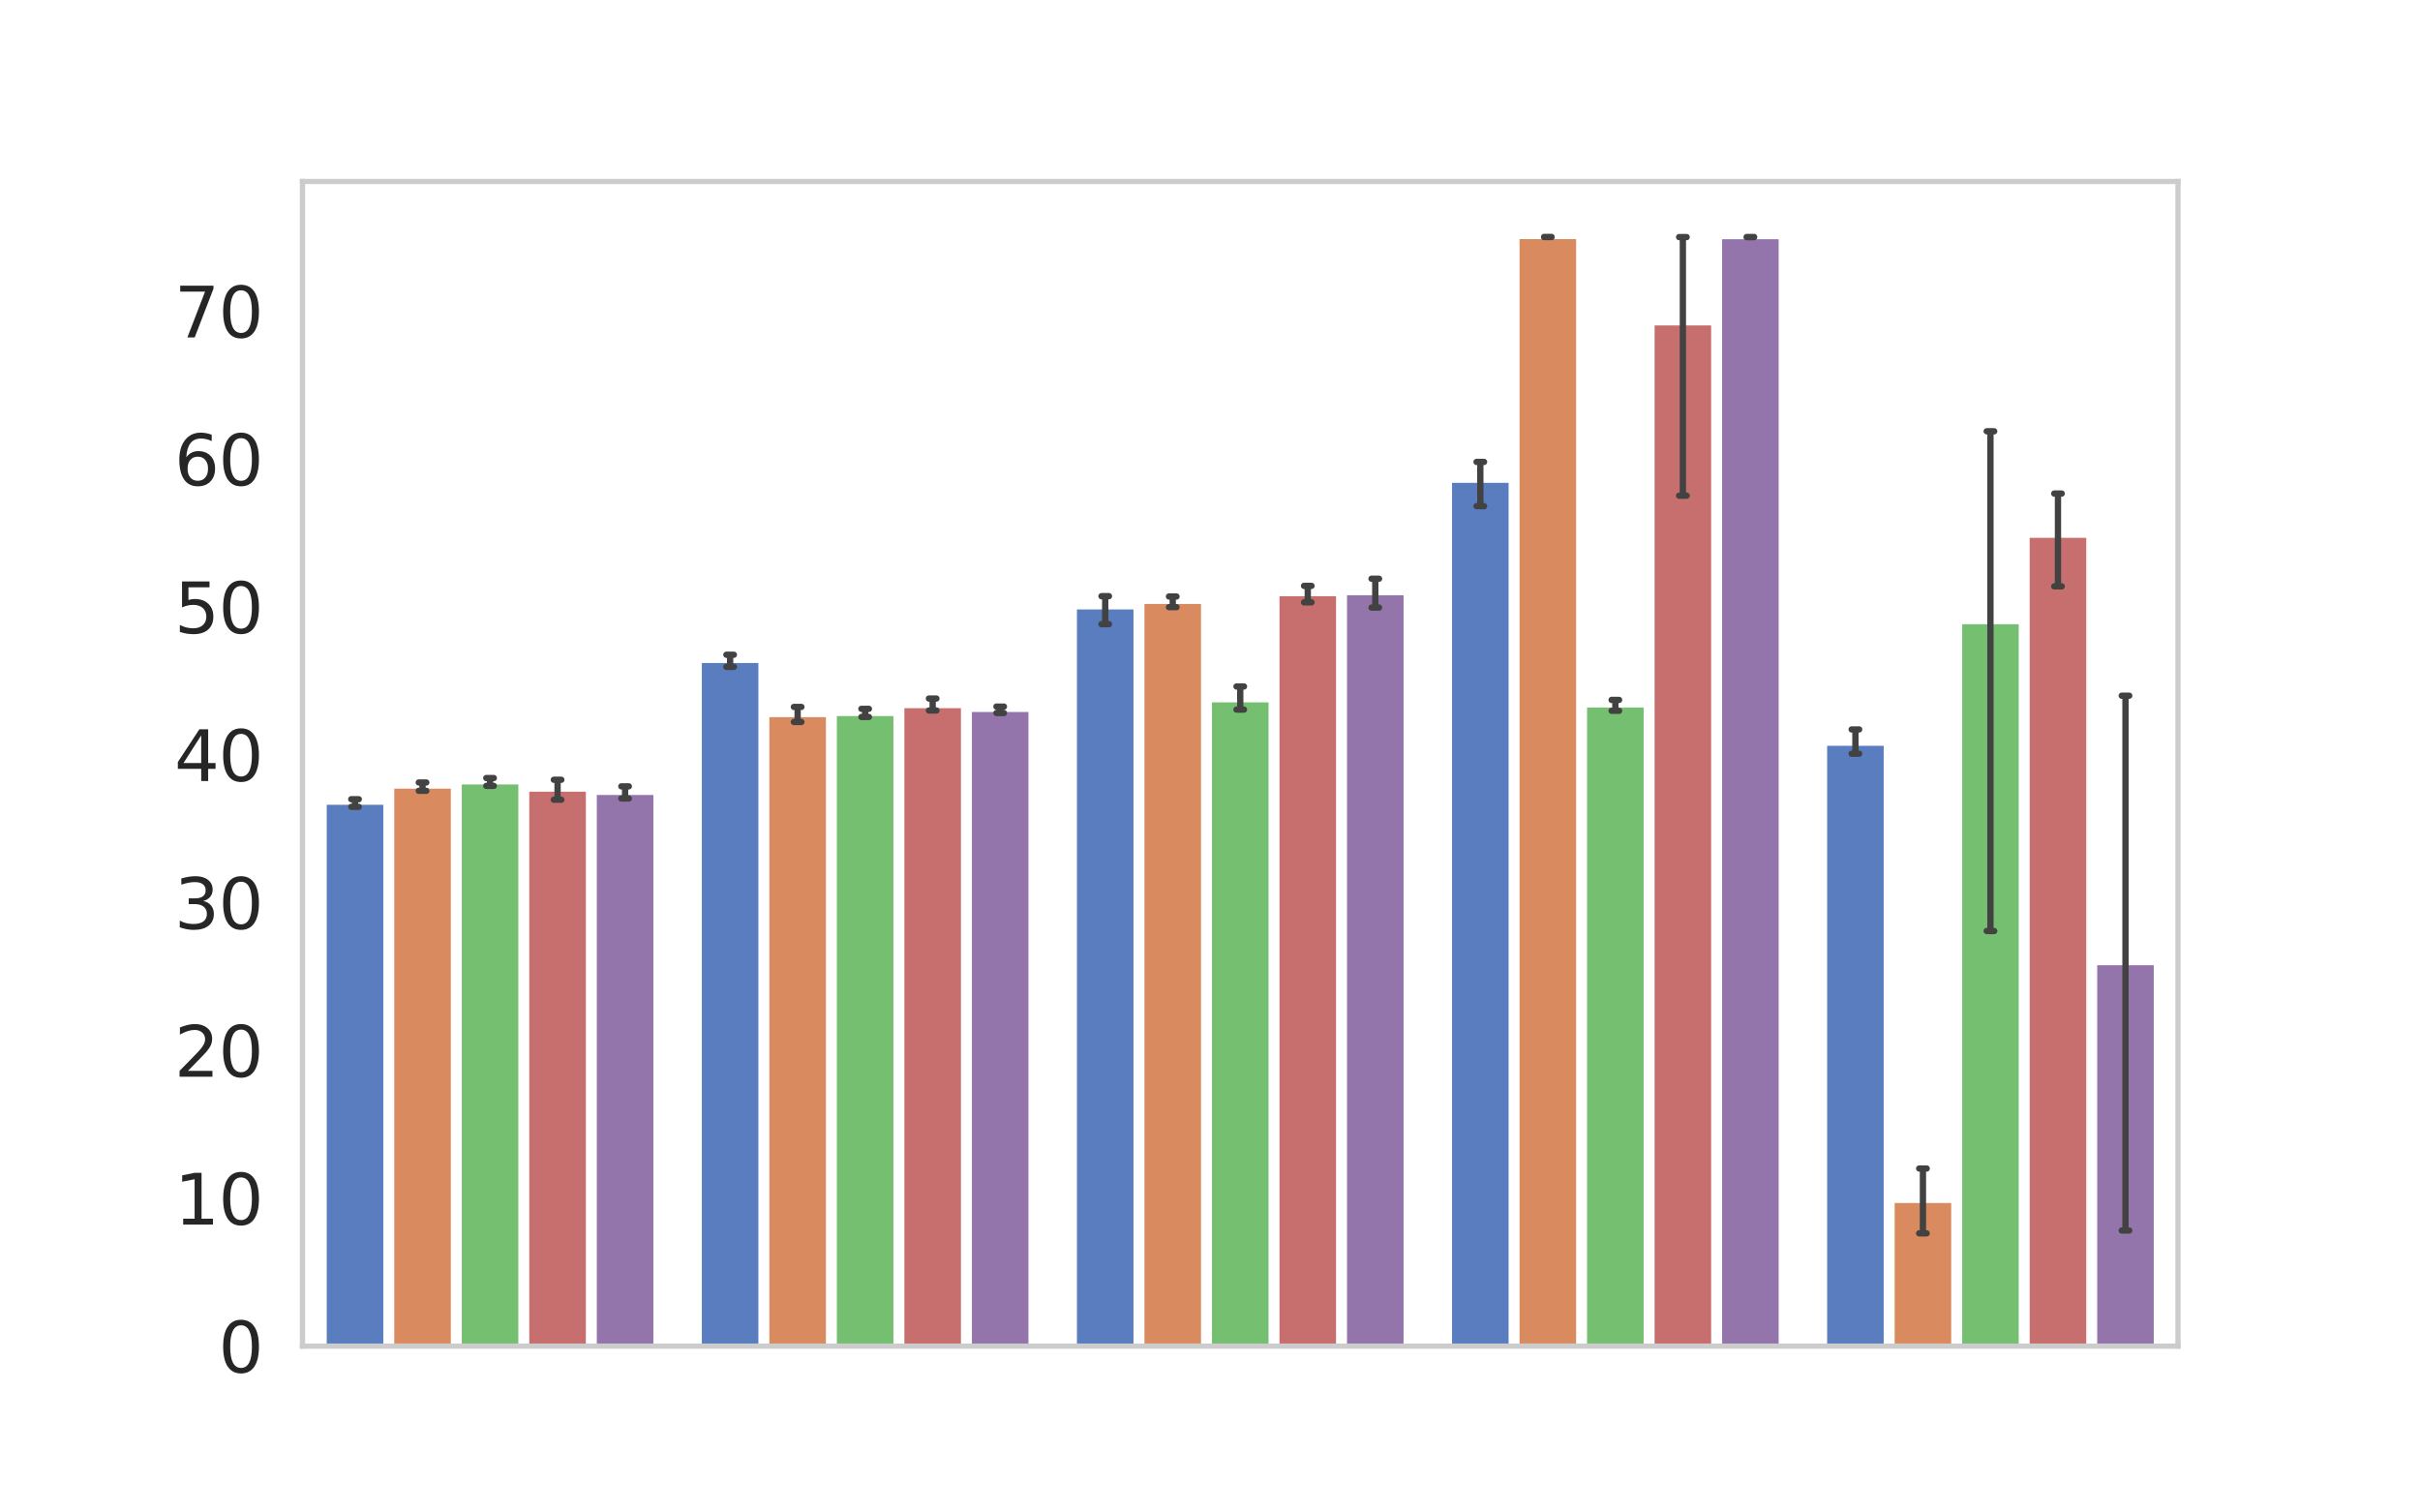 <?xml version="1.0" encoding="utf-8" standalone="no"?>
<!DOCTYPE svg PUBLIC "-//W3C//DTD SVG 1.1//EN"
  "http://www.w3.org/Graphics/SVG/1.1/DTD/svg11.dtd">
<svg xmlns:xlink="http://www.w3.org/1999/xlink" width="576pt" height="360pt" viewBox="0 0 576 360" xmlns="http://www.w3.org/2000/svg" version="1.1">
 <defs>
  <style type="text/css">*{stroke-linejoin: round; stroke-linecap: butt}</style>
 </defs>
 <g id="figure_1">
  <g id="patch_1">
   <path d="M 0 360 
L 576 360 
L 576 0 
L 0 0 
z
" style="fill: #ffffff"/>
  </g>
  <g id="axes_1">
   <g id="patch_2">
    <path d="M 72 320.4 
L 518.4 320.4 
L 518.4 43.2 
L 72 43.2 
z
" style="fill: #ffffff"/>
   </g>
   <g id="matplotlib.axis_1"/>
   <g id="matplotlib.axis_2">
    <g id="ytick_1">
     <g id="text_1">
      <!-- 0 -->
      <g style="fill: #262626" transform="translate(52.002 326.669) scale(0.165 -0.165)">
       <defs>
        <path id="DejaVuSans-30" d="M 2034 4250 
Q 1547 4250 1301 3770 
Q 1056 3291 1056 2328 
Q 1056 1369 1301 889 
Q 1547 409 2034 409 
Q 2525 409 2770 889 
Q 3016 1369 3016 2328 
Q 3016 3291 2770 3770 
Q 2525 4250 2034 4250 
z
M 2034 4750 
Q 2819 4750 3233 4129 
Q 3647 3509 3647 2328 
Q 3647 1150 3233 529 
Q 2819 -91 2034 -91 
Q 1250 -91 836 529 
Q 422 1150 422 2328 
Q 422 3509 836 4129 
Q 1250 4750 2034 4750 
z
" transform="scale(0.016)"/>
       </defs>
       <use xlink:href="#DejaVuSans-30"/>
      </g>
     </g>
    </g>
    <g id="ytick_2">
     <g id="text_2">
      <!-- 10 -->
      <g style="fill: #262626" transform="translate(41.504 291.477) scale(0.165 -0.165)">
       <defs>
        <path id="DejaVuSans-31" d="M 794 531 
L 1825 531 
L 1825 4091 
L 703 3866 
L 703 4441 
L 1819 4666 
L 2450 4666 
L 2450 531 
L 3481 531 
L 3481 0 
L 794 0 
L 794 531 
z
" transform="scale(0.016)"/>
       </defs>
       <use xlink:href="#DejaVuSans-31"/>
       <use xlink:href="#DejaVuSans-30" x="63.623"/>
      </g>
     </g>
    </g>
    <g id="ytick_3">
     <g id="text_3">
      <!-- 20 -->
      <g style="fill: #262626" transform="translate(41.504 256.284) scale(0.165 -0.165)">
       <defs>
        <path id="DejaVuSans-32" d="M 1228 531 
L 3431 531 
L 3431 0 
L 469 0 
L 469 531 
Q 828 903 1448 1529 
Q 2069 2156 2228 2338 
Q 2531 2678 2651 2914 
Q 2772 3150 2772 3378 
Q 2772 3750 2511 3984 
Q 2250 4219 1831 4219 
Q 1534 4219 1204 4116 
Q 875 4013 500 3803 
L 500 4441 
Q 881 4594 1212 4672 
Q 1544 4750 1819 4750 
Q 2544 4750 2975 4387 
Q 3406 4025 3406 3419 
Q 3406 3131 3298 2873 
Q 3191 2616 2906 2266 
Q 2828 2175 2409 1742 
Q 1991 1309 1228 531 
z
" transform="scale(0.016)"/>
       </defs>
       <use xlink:href="#DejaVuSans-32"/>
       <use xlink:href="#DejaVuSans-30" x="63.623"/>
      </g>
     </g>
    </g>
    <g id="ytick_4">
     <g id="text_4">
      <!-- 30 -->
      <g style="fill: #262626" transform="translate(41.504 221.092) scale(0.165 -0.165)">
       <defs>
        <path id="DejaVuSans-33" d="M 2597 2516 
Q 3050 2419 3304 2112 
Q 3559 1806 3559 1356 
Q 3559 666 3084 287 
Q 2609 -91 1734 -91 
Q 1441 -91 1130 -33 
Q 819 25 488 141 
L 488 750 
Q 750 597 1062 519 
Q 1375 441 1716 441 
Q 2309 441 2620 675 
Q 2931 909 2931 1356 
Q 2931 1769 2642 2001 
Q 2353 2234 1838 2234 
L 1294 2234 
L 1294 2753 
L 1863 2753 
Q 2328 2753 2575 2939 
Q 2822 3125 2822 3475 
Q 2822 3834 2567 4026 
Q 2313 4219 1838 4219 
Q 1578 4219 1281 4162 
Q 984 4106 628 3988 
L 628 4550 
Q 988 4650 1302 4700 
Q 1616 4750 1894 4750 
Q 2613 4750 3031 4423 
Q 3450 4097 3450 3541 
Q 3450 3153 3228 2886 
Q 3006 2619 2597 2516 
z
" transform="scale(0.016)"/>
       </defs>
       <use xlink:href="#DejaVuSans-33"/>
       <use xlink:href="#DejaVuSans-30" x="63.623"/>
      </g>
     </g>
    </g>
    <g id="ytick_5">
     <g id="text_5">
      <!-- 40 -->
      <g style="fill: #262626" transform="translate(41.504 185.9) scale(0.165 -0.165)">
       <defs>
        <path id="DejaVuSans-34" d="M 2419 4116 
L 825 1625 
L 2419 1625 
L 2419 4116 
z
M 2253 4666 
L 3047 4666 
L 3047 1625 
L 3713 1625 
L 3713 1100 
L 3047 1100 
L 3047 0 
L 2419 0 
L 2419 1100 
L 313 1100 
L 313 1709 
L 2253 4666 
z
" transform="scale(0.016)"/>
       </defs>
       <use xlink:href="#DejaVuSans-34"/>
       <use xlink:href="#DejaVuSans-30" x="63.623"/>
      </g>
     </g>
    </g>
    <g id="ytick_6">
     <g id="text_6">
      <!-- 50 -->
      <g style="fill: #262626" transform="translate(41.504 150.708) scale(0.165 -0.165)">
       <defs>
        <path id="DejaVuSans-35" d="M 691 4666 
L 3169 4666 
L 3169 4134 
L 1269 4134 
L 1269 2991 
Q 1406 3038 1543 3061 
Q 1681 3084 1819 3084 
Q 2600 3084 3056 2656 
Q 3513 2228 3513 1497 
Q 3513 744 3044 326 
Q 2575 -91 1722 -91 
Q 1428 -91 1123 -41 
Q 819 9 494 109 
L 494 744 
Q 775 591 1075 516 
Q 1375 441 1709 441 
Q 2250 441 2565 725 
Q 2881 1009 2881 1497 
Q 2881 1984 2565 2268 
Q 2250 2553 1709 2553 
Q 1456 2553 1204 2497 
Q 953 2441 691 2322 
L 691 4666 
z
" transform="scale(0.016)"/>
       </defs>
       <use xlink:href="#DejaVuSans-35"/>
       <use xlink:href="#DejaVuSans-30" x="63.623"/>
      </g>
     </g>
    </g>
    <g id="ytick_7">
     <g id="text_7">
      <!-- 60 -->
      <g style="fill: #262626" transform="translate(41.504 115.516) scale(0.165 -0.165)">
       <defs>
        <path id="DejaVuSans-36" d="M 2113 2584 
Q 1688 2584 1439 2293 
Q 1191 2003 1191 1497 
Q 1191 994 1439 701 
Q 1688 409 2113 409 
Q 2538 409 2786 701 
Q 3034 994 3034 1497 
Q 3034 2003 2786 2293 
Q 2538 2584 2113 2584 
z
M 3366 4563 
L 3366 3988 
Q 3128 4100 2886 4159 
Q 2644 4219 2406 4219 
Q 1781 4219 1451 3797 
Q 1122 3375 1075 2522 
Q 1259 2794 1537 2939 
Q 1816 3084 2150 3084 
Q 2853 3084 3261 2657 
Q 3669 2231 3669 1497 
Q 3669 778 3244 343 
Q 2819 -91 2113 -91 
Q 1303 -91 875 529 
Q 447 1150 447 2328 
Q 447 3434 972 4092 
Q 1497 4750 2381 4750 
Q 2619 4750 2861 4703 
Q 3103 4656 3366 4563 
z
" transform="scale(0.016)"/>
       </defs>
       <use xlink:href="#DejaVuSans-36"/>
       <use xlink:href="#DejaVuSans-30" x="63.623"/>
      </g>
     </g>
    </g>
    <g id="ytick_8">
     <g id="text_8">
      <!-- 70 -->
      <g style="fill: #262626" transform="translate(41.504 80.324) scale(0.165 -0.165)">
       <defs>
        <path id="DejaVuSans-37" d="M 525 4666 
L 3525 4666 
L 3525 4397 
L 1831 0 
L 1172 0 
L 2766 4134 
L 525 4134 
L 525 4666 
z
" transform="scale(0.016)"/>
       </defs>
       <use xlink:href="#DejaVuSans-37"/>
       <use xlink:href="#DejaVuSans-30" x="63.623"/>
      </g>
     </g>
    </g>
   </g>
   <g id="patch_3">
    <path d="M 77.268 320.4 
L 91.731 320.4 
L 91.731 191.047 
L 77.268 191.047 
z
" clip-path="url(#p758f341fbf)" style="fill: #597dbf; stroke: #ffffff; stroke-linejoin: miter"/>
   </g>
   <g id="patch_4">
    <path d="M 166.548 320.4 
L 181.011 320.4 
L 181.011 157.314 
L 166.548 157.314 
z
" clip-path="url(#p758f341fbf)" style="fill: #597dbf; stroke: #ffffff; stroke-linejoin: miter"/>
   </g>
   <g id="patch_5">
    <path d="M 255.828 320.4 
L 270.291 320.4 
L 270.291 144.554 
L 255.828 144.554 
z
" clip-path="url(#p758f341fbf)" style="fill: #597dbf; stroke: #ffffff; stroke-linejoin: miter"/>
   </g>
   <g id="patch_6">
    <path d="M 345.108 320.4 
L 359.571 320.4 
L 359.571 114.43 
L 345.108 114.43 
z
" clip-path="url(#p758f341fbf)" style="fill: #597dbf; stroke: #ffffff; stroke-linejoin: miter"/>
   </g>
   <g id="patch_7">
    <path d="M 434.388 320.4 
L 448.851 320.4 
L 448.851 177.008 
L 434.388 177.008 
z
" clip-path="url(#p758f341fbf)" style="fill: #597dbf; stroke: #ffffff; stroke-linejoin: miter"/>
   </g>
   <g id="patch_8">
    <path d="M 93.338 320.4 
L 107.801 320.4 
L 107.801 187.22 
L 93.338 187.22 
z
" clip-path="url(#p758f341fbf)" style="fill: #d98b5f; stroke: #ffffff; stroke-linejoin: miter"/>
   </g>
   <g id="patch_9">
    <path d="M 182.618 320.4 
L 197.081 320.4 
L 197.081 170.191 
L 182.618 170.191 
z
" clip-path="url(#p758f341fbf)" style="fill: #d98b5f; stroke: #ffffff; stroke-linejoin: miter"/>
   </g>
   <g id="patch_10">
    <path d="M 271.898 320.4 
L 286.361 320.4 
L 286.361 143.247 
L 271.898 143.247 
z
" clip-path="url(#p758f341fbf)" style="fill: #d98b5f; stroke: #ffffff; stroke-linejoin: miter"/>
   </g>
   <g id="patch_11">
    <path d="M 361.178 320.4 
L 375.641 320.4 
L 375.641 56.41 
L 361.178 56.41 
z
" clip-path="url(#p758f341fbf)" style="fill: #d98b5f; stroke: #ffffff; stroke-linejoin: miter"/>
   </g>
   <g id="patch_12">
    <path d="M 450.458 320.4 
L 464.921 320.4 
L 464.921 285.844 
L 450.458 285.844 
z
" clip-path="url(#p758f341fbf)" style="fill: #d98b5f; stroke: #ffffff; stroke-linejoin: miter"/>
   </g>
   <g id="patch_13">
    <path d="M 109.408 320.4 
L 123.872 320.4 
L 123.872 186.214 
L 109.408 186.214 
z
" clip-path="url(#p758f341fbf)" style="fill: #75bf71; stroke: #ffffff; stroke-linejoin: miter"/>
   </g>
   <g id="patch_14">
    <path d="M 198.688 320.4 
L 213.152 320.4 
L 213.152 169.93 
L 198.688 169.93 
z
" clip-path="url(#p758f341fbf)" style="fill: #75bf71; stroke: #ffffff; stroke-linejoin: miter"/>
   </g>
   <g id="patch_15">
    <path d="M 287.968 320.4 
L 302.432 320.4 
L 302.432 166.675 
L 287.968 166.675 
z
" clip-path="url(#p758f341fbf)" style="fill: #75bf71; stroke: #ffffff; stroke-linejoin: miter"/>
   </g>
   <g id="patch_16">
    <path d="M 377.248 320.4 
L 391.712 320.4 
L 391.712 167.914 
L 377.248 167.914 
z
" clip-path="url(#p758f341fbf)" style="fill: #75bf71; stroke: #ffffff; stroke-linejoin: miter"/>
   </g>
   <g id="patch_17">
    <path d="M 466.528 320.4 
L 480.992 320.4 
L 480.992 148.082 
L 466.528 148.082 
z
" clip-path="url(#p758f341fbf)" style="fill: #75bf71; stroke: #ffffff; stroke-linejoin: miter"/>
   </g>
   <g id="patch_18">
    <path d="M 125.479 320.4 
L 139.942 320.4 
L 139.942 187.935 
L 125.479 187.935 
z
" clip-path="url(#p758f341fbf)" style="fill: #c76e6e; stroke: #ffffff; stroke-linejoin: miter"/>
   </g>
   <g id="patch_19">
    <path d="M 214.759 320.4 
L 229.222 320.4 
L 229.222 168.057 
L 214.759 168.057 
z
" clip-path="url(#p758f341fbf)" style="fill: #c76e6e; stroke: #ffffff; stroke-linejoin: miter"/>
   </g>
   <g id="patch_20">
    <path d="M 304.039 320.4 
L 318.502 320.4 
L 318.502 141.412 
L 304.039 141.412 
z
" clip-path="url(#p758f341fbf)" style="fill: #c76e6e; stroke: #ffffff; stroke-linejoin: miter"/>
   </g>
   <g id="patch_21">
    <path d="M 393.319 320.4 
L 407.782 320.4 
L 407.782 76.955 
L 393.319 76.955 
z
" clip-path="url(#p758f341fbf)" style="fill: #c76e6e; stroke: #ffffff; stroke-linejoin: miter"/>
   </g>
   <g id="patch_22">
    <path d="M 482.599 320.4 
L 497.062 320.4 
L 497.062 127.515 
L 482.599 127.515 
z
" clip-path="url(#p758f341fbf)" style="fill: #c76e6e; stroke: #ffffff; stroke-linejoin: miter"/>
   </g>
   <g id="patch_23">
    <path d="M 141.549 320.4 
L 156.012 320.4 
L 156.012 188.72 
L 141.549 188.72 
z
" clip-path="url(#p758f341fbf)" style="fill: #9475ab; stroke: #ffffff; stroke-linejoin: miter"/>
   </g>
   <g id="patch_24">
    <path d="M 230.829 320.4 
L 245.292 320.4 
L 245.292 168.962 
L 230.829 168.962 
z
" clip-path="url(#p758f341fbf)" style="fill: #9475ab; stroke: #ffffff; stroke-linejoin: miter"/>
   </g>
   <g id="patch_25">
    <path d="M 320.109 320.4 
L 334.572 320.4 
L 334.572 141.184 
L 320.109 141.184 
z
" clip-path="url(#p758f341fbf)" style="fill: #9475ab; stroke: #ffffff; stroke-linejoin: miter"/>
   </g>
   <g id="patch_26">
    <path d="M 409.389 320.4 
L 423.852 320.4 
L 423.852 56.432 
L 409.389 56.432 
z
" clip-path="url(#p758f341fbf)" style="fill: #9475ab; stroke: #ffffff; stroke-linejoin: miter"/>
   </g>
   <g id="patch_27">
    <path d="M 498.669 320.4 
L 513.132 320.4 
L 513.132 229.238 
L 498.669 229.238 
z
" clip-path="url(#p758f341fbf)" style="fill: #9475ab; stroke: #ffffff; stroke-linejoin: miter"/>
   </g>
   <g id="line2d_1">
    <path d="M 83.606 192.038 
L 85.392 192.038 
M 84.499 192.038 
L 84.499 190.228 
M 83.606 190.228 
L 85.392 190.228 
" clip-path="url(#p758f341fbf)" style="fill: none; stroke: #424242; stroke-width: 1.5; stroke-linecap: round"/>
   </g>
   <g id="line2d_2">
    <path d="M 172.886 158.726 
L 174.672 158.726 
M 173.779 158.726 
L 173.779 155.842 
M 172.886 155.842 
L 174.672 155.842 
" clip-path="url(#p758f341fbf)" style="fill: none; stroke: #424242; stroke-width: 1.5; stroke-linecap: round"/>
   </g>
   <g id="line2d_3">
    <path d="M 262.166 148.563 
L 263.952 148.563 
M 263.059 148.563 
L 263.059 141.9 
M 262.166 141.9 
L 263.952 141.9 
" clip-path="url(#p758f341fbf)" style="fill: none; stroke: #424242; stroke-width: 1.5; stroke-linecap: round"/>
   </g>
   <g id="line2d_4">
    <path d="M 351.446 120.476 
L 353.232 120.476 
M 352.339 120.476 
L 352.339 109.948 
M 351.446 109.948 
L 353.232 109.948 
" clip-path="url(#p758f341fbf)" style="fill: none; stroke: #424242; stroke-width: 1.5; stroke-linecap: round"/>
   </g>
   <g id="line2d_5">
    <path d="M 440.726 179.404 
L 442.512 179.404 
M 441.619 179.404 
L 441.619 173.623 
M 440.726 173.623 
L 442.512 173.623 
" clip-path="url(#p758f341fbf)" style="fill: none; stroke: #424242; stroke-width: 1.5; stroke-linecap: round"/>
   </g>
   <g id="line2d_6">
    <path d="M 99.677 188.227 
L 101.462 188.227 
M 100.57 188.227 
L 100.57 186.245 
M 99.677 186.245 
L 101.462 186.245 
" clip-path="url(#p758f341fbf)" style="fill: none; stroke: #424242; stroke-width: 1.5; stroke-linecap: round"/>
   </g>
   <g id="line2d_7">
    <path d="M 188.957 171.845 
L 190.742 171.845 
M 189.85 171.845 
L 189.85 168.264 
M 188.957 168.264 
L 190.742 168.264 
" clip-path="url(#p758f341fbf)" style="fill: none; stroke: #424242; stroke-width: 1.5; stroke-linecap: round"/>
   </g>
   <g id="line2d_8">
    <path d="M 278.237 144.514 
L 280.022 144.514 
M 279.13 144.514 
L 279.13 141.98 
M 278.237 141.98 
L 280.022 141.98 
" clip-path="url(#p758f341fbf)" style="fill: none; stroke: #424242; stroke-width: 1.5; stroke-linecap: round"/>
   </g>
   <g id="line2d_9">
    <path d="M 367.517 56.427 
L 369.302 56.427 
M 368.41 56.427 
L 368.41 56.4 
M 367.517 56.4 
L 369.302 56.4 
" clip-path="url(#p758f341fbf)" style="fill: none; stroke: #424242; stroke-width: 1.5; stroke-linecap: round"/>
   </g>
   <g id="line2d_10">
    <path d="M 456.797 293.557 
L 458.582 293.557 
M 457.69 293.557 
L 457.69 278.132 
M 456.797 278.132 
L 458.582 278.132 
" clip-path="url(#p758f341fbf)" style="fill: none; stroke: #424242; stroke-width: 1.5; stroke-linecap: round"/>
   </g>
   <g id="line2d_11">
    <path d="M 115.747 187.052 
L 117.533 187.052 
M 116.64 187.052 
L 116.64 185.186 
M 115.747 185.186 
L 117.533 185.186 
" clip-path="url(#p758f341fbf)" style="fill: none; stroke: #424242; stroke-width: 1.5; stroke-linecap: round"/>
   </g>
   <g id="line2d_12">
    <path d="M 205.027 170.648 
L 206.813 170.648 
M 205.92 170.648 
L 205.92 168.72 
M 205.027 168.72 
L 206.813 168.72 
" clip-path="url(#p758f341fbf)" style="fill: none; stroke: #424242; stroke-width: 1.5; stroke-linecap: round"/>
   </g>
   <g id="line2d_13">
    <path d="M 294.307 168.895 
L 296.093 168.895 
M 295.2 168.895 
L 295.2 163.398 
M 294.307 163.398 
L 296.093 163.398 
" clip-path="url(#p758f341fbf)" style="fill: none; stroke: #424242; stroke-width: 1.5; stroke-linecap: round"/>
   </g>
   <g id="line2d_14">
    <path d="M 383.587 169.186 
L 385.373 169.186 
M 384.48 169.186 
L 384.48 166.596 
M 383.587 166.596 
L 385.373 166.596 
" clip-path="url(#p758f341fbf)" style="fill: none; stroke: #424242; stroke-width: 1.5; stroke-linecap: round"/>
   </g>
   <g id="line2d_15">
    <path d="M 472.867 221.599 
L 474.653 221.599 
M 473.76 221.599 
L 473.76 102.653 
M 472.867 102.653 
L 474.653 102.653 
" clip-path="url(#p758f341fbf)" style="fill: none; stroke: #424242; stroke-width: 1.5; stroke-linecap: round"/>
   </g>
   <g id="line2d_16">
    <path d="M 131.818 190.349 
L 133.603 190.349 
M 132.71 190.349 
L 132.71 185.599 
M 131.818 185.599 
L 133.603 185.599 
" clip-path="url(#p758f341fbf)" style="fill: none; stroke: #424242; stroke-width: 1.5; stroke-linecap: round"/>
   </g>
   <g id="line2d_17">
    <path d="M 221.098 169.113 
L 222.883 169.113 
M 221.99 169.113 
L 221.99 166.269 
M 221.098 166.269 
L 222.883 166.269 
" clip-path="url(#p758f341fbf)" style="fill: none; stroke: #424242; stroke-width: 1.5; stroke-linecap: round"/>
   </g>
   <g id="line2d_18">
    <path d="M 310.378 143.373 
L 312.163 143.373 
M 311.27 143.373 
L 311.27 139.45 
M 310.378 139.45 
L 312.163 139.45 
" clip-path="url(#p758f341fbf)" style="fill: none; stroke: #424242; stroke-width: 1.5; stroke-linecap: round"/>
   </g>
   <g id="line2d_19">
    <path d="M 399.658 117.987 
L 401.443 117.987 
M 400.55 117.987 
L 400.55 56.433 
M 399.658 56.433 
L 401.443 56.433 
" clip-path="url(#p758f341fbf)" style="fill: none; stroke: #424242; stroke-width: 1.5; stroke-linecap: round"/>
   </g>
   <g id="line2d_20">
    <path d="M 488.938 139.563 
L 490.723 139.563 
M 489.83 139.563 
L 489.83 117.476 
M 488.938 117.476 
L 490.723 117.476 
" clip-path="url(#p758f341fbf)" style="fill: none; stroke: #424242; stroke-width: 1.5; stroke-linecap: round"/>
   </g>
   <g id="line2d_21">
    <path d="M 147.888 190.059 
L 149.674 190.059 
M 148.781 190.059 
L 148.781 187.167 
M 147.888 187.167 
L 149.674 187.167 
" clip-path="url(#p758f341fbf)" style="fill: none; stroke: #424242; stroke-width: 1.5; stroke-linecap: round"/>
   </g>
   <g id="line2d_22">
    <path d="M 237.168 169.714 
L 238.954 169.714 
M 238.061 169.714 
L 238.061 168.183 
M 237.168 168.183 
L 238.954 168.183 
" clip-path="url(#p758f341fbf)" style="fill: none; stroke: #424242; stroke-width: 1.5; stroke-linecap: round"/>
   </g>
   <g id="line2d_23">
    <path d="M 326.448 144.617 
L 328.234 144.617 
M 327.341 144.617 
L 327.341 137.751 
M 326.448 137.751 
L 328.234 137.751 
" clip-path="url(#p758f341fbf)" style="fill: none; stroke: #424242; stroke-width: 1.5; stroke-linecap: round"/>
   </g>
   <g id="line2d_24">
    <path d="M 415.728 56.451 
L 417.514 56.451 
M 416.621 56.451 
L 416.621 56.412 
M 415.728 56.412 
L 417.514 56.412 
" clip-path="url(#p758f341fbf)" style="fill: none; stroke: #424242; stroke-width: 1.5; stroke-linecap: round"/>
   </g>
   <g id="line2d_25">
    <path d="M 505.008 292.882 
L 506.794 292.882 
M 505.901 292.882 
L 505.901 165.594 
M 505.008 165.594 
L 506.794 165.594 
" clip-path="url(#p758f341fbf)" style="fill: none; stroke: #424242; stroke-width: 1.5; stroke-linecap: round"/>
   </g>
   <g id="patch_28">
    <path d="M 72 320.4 
L 72 43.2 
" style="fill: none; stroke: #cccccc; stroke-width: 1.25; stroke-linejoin: miter; stroke-linecap: square"/>
   </g>
   <g id="patch_29">
    <path d="M 518.4 320.4 
L 518.4 43.2 
" style="fill: none; stroke: #cccccc; stroke-width: 1.25; stroke-linejoin: miter; stroke-linecap: square"/>
   </g>
   <g id="patch_30">
    <path d="M 72 320.4 
L 518.4 320.4 
" style="fill: none; stroke: #cccccc; stroke-width: 1.25; stroke-linejoin: miter; stroke-linecap: square"/>
   </g>
   <g id="patch_31">
    <path d="M 72 43.2 
L 518.4 43.2 
" style="fill: none; stroke: #cccccc; stroke-width: 1.25; stroke-linejoin: miter; stroke-linecap: square"/>
   </g>
  </g>
 </g>
 <defs>
  <clipPath id="p758f341fbf">
   <rect x="72" y="43.2" width="446.4" height="277.2"/>
  </clipPath>
 </defs>
</svg>
